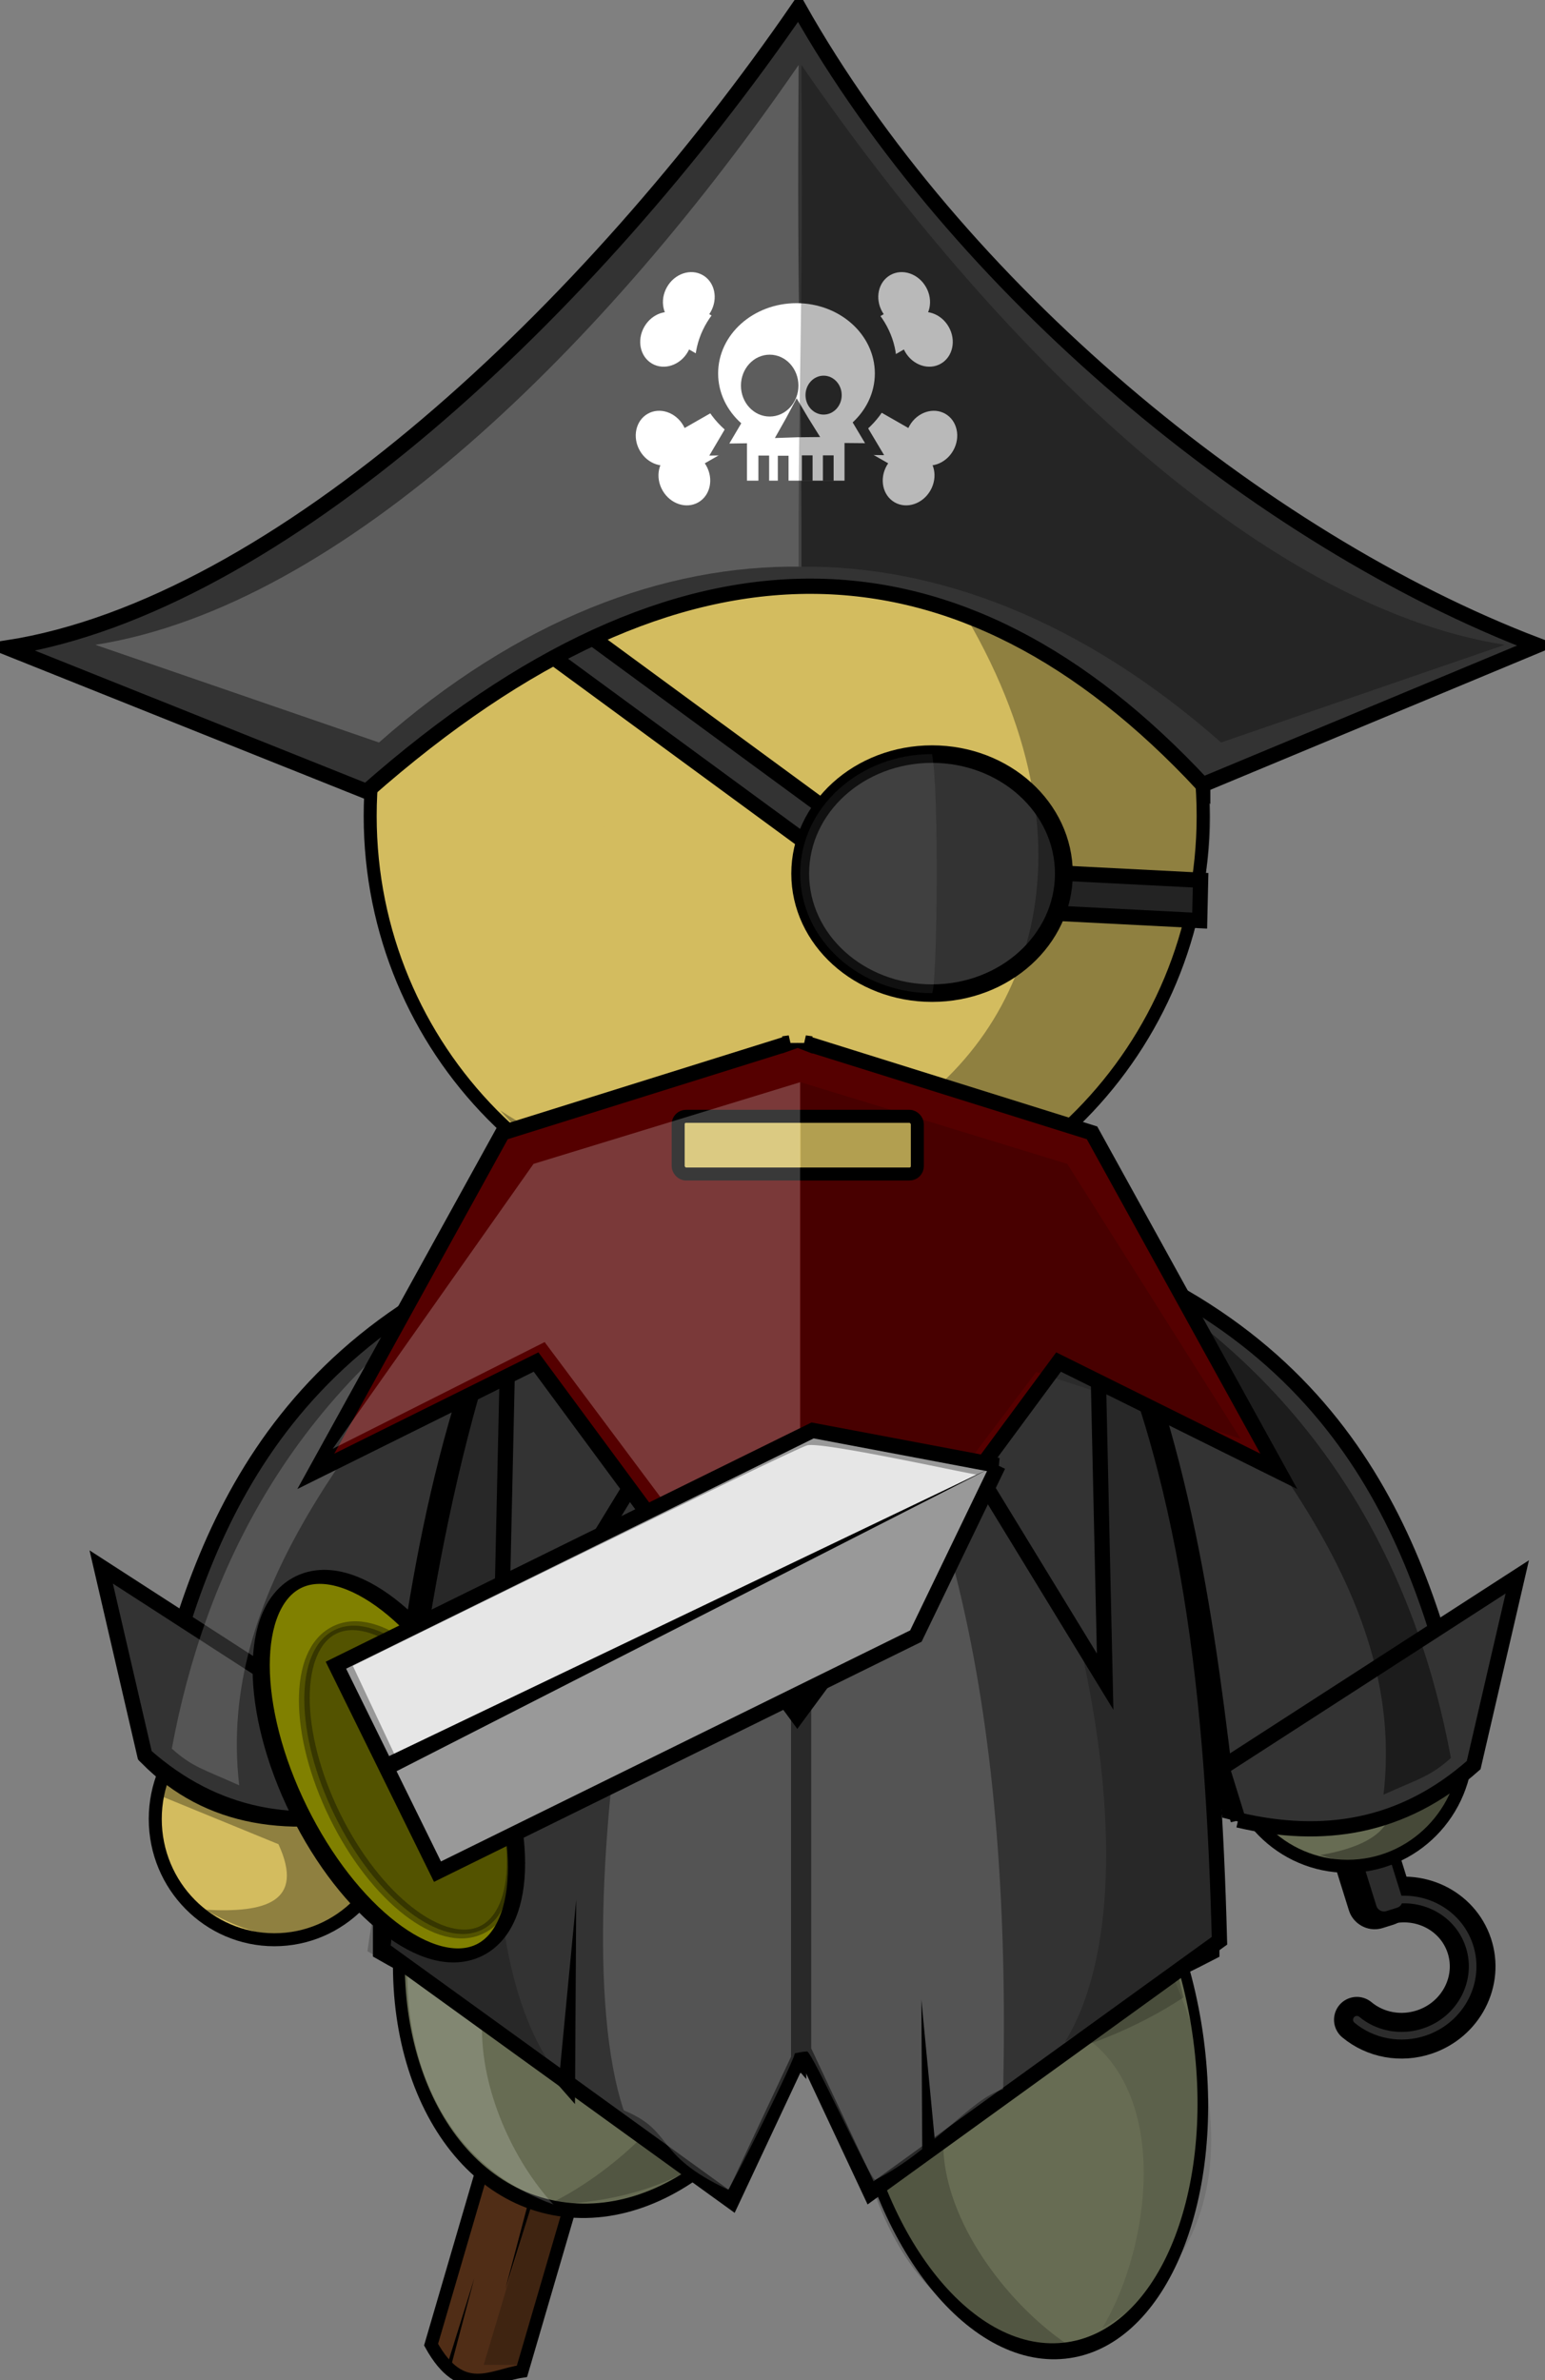 <?xml version="1.0" encoding="UTF-8" standalone="no"?>
<!-- Created with Inkscape (http://www.inkscape.org/) -->

<svg
   xmlns:dc="http://purl.org/dc/elements/1.1/"
   xmlns:cc="http://creativecommons.org/ns#"
   xmlns:rdf="http://www.w3.org/1999/02/22-rdf-syntax-ns#"
   xmlns:svg="http://www.w3.org/2000/svg"
   xmlns="http://www.w3.org/2000/svg"
   xmlns:sodipodi="http://sodipodi.sourceforge.net/DTD/sodipodi-0.dtd"
   xmlns:inkscape="http://www.inkscape.org/namespaces/inkscape"
   width="405.403"
   height="624.168"
   id="svg7305"
   version="1.1"
   inkscape:version="0.48.3.1 r9886"
   sodipodi:docname="pirata.svg">
  <rect width="100%" height="100%" fill="#808080" stroke="none"/>
  <defs
     id="defs7307">
    <inkscape:perspective
       sodipodi:type="inkscape:persp3d"
       inkscape:vp_x="0 : 240 : 1"
       inkscape:vp_y="0 : 1000 : 0"
       inkscape:vp_z="640 : 240 : 1"
       inkscape:persp3d-origin="320 : 160 : 1"
       id="perspective7313" />
    <inkscape:perspective
       id="perspective7230"
       inkscape:persp3d-origin="0.5 : 0.33333333 : 1"
       inkscape:vp_z="1 : 0.5 : 1"
       inkscape:vp_y="0 : 1000 : 0"
       inkscape:vp_x="0 : 0.5 : 1"
       sodipodi:type="inkscape:persp3d" />
    <inkscape:perspective
       id="perspective7570"
       inkscape:persp3d-origin="0.5 : 0.33333333 : 1"
       inkscape:vp_z="1 : 0.5 : 1"
       inkscape:vp_y="0 : 1000 : 0"
       inkscape:vp_x="0 : 0.5 : 1"
       sodipodi:type="inkscape:persp3d" />
    <inkscape:perspective
       id="perspective8609"
       inkscape:persp3d-origin="0.5 : 0.33333333 : 1"
       inkscape:vp_z="1 : 0.5 : 1"
       inkscape:vp_y="0 : 1000 : 0"
       inkscape:vp_x="0 : 0.5 : 1"
       sodipodi:type="inkscape:persp3d" />
    <inkscape:perspective
       id="perspective10126"
       inkscape:persp3d-origin="0.5 : 0.33333333 : 1"
       inkscape:vp_z="1 : 0.5 : 1"
       inkscape:vp_y="0 : 1000 : 0"
       inkscape:vp_x="0 : 0.5 : 1"
       sodipodi:type="inkscape:persp3d" />
    <inkscape:perspective
       id="perspective2932"
       inkscape:persp3d-origin="0.5 : 0.33333333 : 1"
       inkscape:vp_z="1 : 0.5 : 1"
       inkscape:vp_y="0 : 1000 : 0"
       inkscape:vp_x="0 : 0.5 : 1"
       sodipodi:type="inkscape:persp3d" />
  </defs>
  <sodipodi:namedview
     id="base"
     pagecolor="#ffffff"
     bordercolor="#666666"
     borderopacity="1.0"
     inkscape:pageopacity="0.0"
     inkscape:pageshadow="2"
     inkscape:zoom="0.27390675"
     inkscape:cx="-38.780658"
     inkscape:cy="517.7409"
     inkscape:current-layer="g8623"
     inkscape:document-units="px"
     showgrid="false"
     inkscape:window-width="1022"
     inkscape:window-height="623"
     inkscape:window-x="0"
     inkscape:window-y="48"
     inkscape:window-maximized="0"
     fit-margin-top="0"
     fit-margin-left="0"
     fit-margin-right="0"
     fit-margin-bottom="0" />
  <g
     id="layer1"
     inkscape:label="Layer 1"
     inkscape:groupmode="layer"
     transform="translate(-26.93,201.196)">
    <g
       transform="matrix(4,0,0,4,-1225.536,-4502.877)"
       id="g8623">
      <g
         style="stroke-width:6;stroke-miterlimit:4;stroke-dasharray:none"
         transform="matrix(0.477,-0.149,0.149,0.477,14.592,696.594)"
         id="g7263">
        <path
           sodipodi:type="arc"
           style="color:#000000;fill:none;stroke:#000000;stroke-width:6;stroke-linecap:round;stroke-linejoin:miter;stroke-miterlimit:4;stroke-opacity:1;stroke-dasharray:none;stroke-dashoffset:0;marker:none;visibility:visible;display:inline;overflow:visible;enable-background:accumulate"
           id="path7259"
           sodipodi:cx="442.97293"
           sodipodi:cy="894.73553"
           sodipodi:rx="9.1953974"
           sodipodi:ry="8.909318"
           d="m 442.79,885.828 c 5.077,-0.098 9.276,3.811 9.377,8.73 0.101,4.92 -3.933,8.987 -9.011,9.085 -3.231,0.062 -6.258,-1.523 -7.974,-4.175"
           transform="translate(0,308.268)"
           sodipodi:start="4.692483"
           sodipodi:end="8.8648053"
           sodipodi:open="true" />
        <rect
           style="color:#000000;fill:none;stroke:#000000;stroke-width:6;stroke-linecap:round;stroke-linejoin:miter;stroke-miterlimit:4;stroke-opacity:1;stroke-dasharray:none;stroke-dashoffset:0;marker:none;visibility:visible;display:inline;overflow:visible;enable-background:accumulate"
           id="rect7261"
           width="2.534"
           height="9.727"
           x="441.461"
           y="1184.531"
           ry="0.513" />
      </g>
      <path
         id="path6017-7-5-3-1"
         d="m 274.509,450.329 c 0,4.777 -3.505,8.649 -7.829,8.649 -4.324,0 -7.829,-3.872 -7.829,-8.649 0,-4.777 3.505,-8.649 7.829,-8.649 4.324,0 7.829,3.872 7.829,8.649 z"
         style="color:#000000;fill:#676c53;fill-opacity:1;fill-rule:nonzero;stroke:#000000;stroke-width:0.47px;stroke-linecap:butt;stroke-linejoin:miter;stroke-miterlimit:4;stroke-opacity:1;stroke-dasharray:none;stroke-dashoffset:0;marker:none;visibility:visible;display:inline;overflow:visible;enable-background:accumulate"
         transform="matrix(-1.454,0.151,0.297,2.225,634.355,168.046)"
         inkscape:connector-curvature="0" />
      <g
         id="g6895">
        <path
           style="opacity:0.103;color:#000000;fill:#000000;fill-opacity:1;fill-rule:nonzero;stroke:none;stroke-width:1px;marker:none;visibility:visible;display:inline;overflow:visible;enable-background:accumulate"
           d="m 385.425,1228.058 c 3.67,-6.06 5.128,-19.392 -5.57,-20.706 l 9.823,-3.211 c 3.564,7.726 5.453,18.363 -4.252,23.917 z"
           id="path6197-8-2-6-8"
           sodipodi:nodetypes="cccc"
           inkscape:connector-curvature="0" />
        <path
           style="opacity:0.21;color:#000000;fill:#000000;fill-opacity:1;fill-rule:nonzero;stroke:none;stroke-width:1px;marker:none;visibility:visible;display:inline;overflow:visible;enable-background:accumulate"
           d="m 390.39,1204.865 c -7.578,3.143 -14.951,4.95 -22.054,5 l 0.625,1.964 c 7.965,-0.108 15.479,-1.311 21.786,-5.446 l -0.357,-1.518 z"
           id="path6139-9-4-9-6"
           sodipodi:nodetypes="ccccc"
           inkscape:connector-curvature="0" />
        <path
           style="opacity:0.21;color:#000000;fill:#000000;fill-opacity:1;fill-rule:nonzero;stroke:none;stroke-width:1px;marker:none;visibility:visible;display:inline;overflow:visible;enable-background:accumulate"
           d="m 383.836,1229.574 c -6.089,-3.622 -13.645,-14.703 -4.821,-20.893 l -10.179,1.786 c 0.487,8.494 3.823,18.77 15,19.107 z"
           id="path6197-1-9-3-1"
           sodipodi:nodetypes="cccc"
           inkscape:connector-curvature="0" />
      </g>
      <path
         sodipodi:nodetypes="ccccc"
         id="rect8120"
         d="m 672.75,1059.569 6.212,0 0,23.867 c -1.824,0.842 -3.297,2.887 -6.212,0 l 0,-23.867 z"
         style="color:#000000;fill:#502d16;fill-opacity:1;fill-rule:nonzero;stroke:#000000;stroke-width:0.852px;stroke-linecap:butt;stroke-linejoin:miter;stroke-miterlimit:4;stroke-opacity:1;stroke-dashoffset:0;marker:none;visibility:visible;display:inline;overflow:visible;enable-background:accumulate"
         transform="matrix(0.96,0.281,-0.281,0.96,0,0)"
         inkscape:connector-curvature="0" />
      <path
         transform="translate(0,308.268)"
         id="path8123"
         d="m 344.848,922.199 4.169,-13.977 1.962,0.409 -3.433,13.568 -2.697,0 z"
         style="opacity:0.21;color:#000000;fill:#000000;fill-opacity:1;fill-rule:nonzero;stroke:none;stroke-width:1px;marker:none;visibility:visible;display:inline;overflow:visible;enable-background:accumulate"
         inkscape:connector-curvature="0" />
      <g
         transform="matrix(1.237,0,0,1,-79.904,-9.016)"
         id="g8093">
        <path
           sodipodi:type="arc"
           style="color:#000000;fill:#676c53;fill-opacity:1;fill-rule:nonzero;stroke:#000000;stroke-width:0.423px;stroke-linecap:butt;stroke-linejoin:miter;stroke-miterlimit:4;stroke-opacity:1;stroke-dasharray:none;stroke-dashoffset:0;marker:none;visibility:visible;display:inline;overflow:visible;enable-background:accumulate"
           id="path6017-6-6-5"
           sodipodi:cx="266.68027"
           sodipodi:cy="450.3295"
           sodipodi:rx="7.8286824"
           sodipodi:ry="8.6494312"
           d="m 274.509,450.329 c 0,4.777 -3.505,8.649 -7.829,8.649 -4.324,0 -7.829,-3.872 -7.829,-8.649 0,-4.777 3.505,-8.649 7.829,-8.649 4.324,0 7.829,3.872 7.829,8.649 z"
           transform="matrix(1.454,0.151,-0.297,2.225,96.54,167.852)" />
        <path
           style="opacity:0.21;color:#000000;fill:#000000;fill-opacity:1;fill-rule:nonzero;stroke:none;stroke-width:1px;marker:none;visibility:visible;display:inline;overflow:visible;enable-background:accumulate"
           d="m 340.264,1204.602 c 7.578,3.143 14.951,4.95 22.054,5 l -0.625,1.964 c -7.965,-0.108 -15.479,-1.311 -21.786,-5.446 l 0.357,-1.518 z"
           id="path6139-0-8-9"
           sodipodi:nodetypes="ccccc"
           inkscape:connector-curvature="0" />
        <path
           style="opacity:0.21;color:#000000;fill:#000000;fill-opacity:1;fill-rule:nonzero;stroke:none;stroke-width:1px;marker:none;visibility:visible;display:inline;overflow:visible;enable-background:accumulate"
           d="m 346.782,1228.977 c 6.089,-3.622 13.645,-14.703 4.821,-20.893 l 10.179,1.786 c -0.487,8.494 -3.823,18.77 -15,19.107 z"
           id="path6197-17-7-2"
           sodipodi:nodetypes="cccc"
           inkscape:connector-curvature="0" />
        <path
           style="opacity:0.182;color:#000000;fill:#ffffff;fill-opacity:1;fill-rule:nonzero;stroke:none;stroke-width:1px;marker:none;visibility:visible;display:inline;overflow:visible;enable-background:accumulate"
           d="m 347.069,1228.967 c -4.248,-5.67 -7.011,-18.794 3.506,-21.153 l -10.091,-2.229 c -2.411,8.206 -1.478,19.762 6.585,23.382 z"
           id="path6197-8-5-3-6-7"
           sodipodi:nodetypes="cccc"
           inkscape:connector-curvature="0" />
      </g>
      <path
         d="m 311.429,356.416 c 0,15.286 -12.232,27.679 -27.321,27.679 -15.089,0 -27.321,-12.392 -27.321,-27.679 0,-15.286 12.232,-27.679 27.321,-27.679 15.089,0 27.321,12.392 27.321,27.679 z"
         sodipodi:ry="27.678572"
         sodipodi:rx="27.321428"
         sodipodi:cy="356.41592"
         sodipodi:cx="284.10715"
         id="path5403-1-1-6-9"
         style="color:#000000;fill:#cccccc;fill-opacity:1;fill-rule:nonzero;stroke:#000000;stroke-width:1px;stroke-linecap:butt;stroke-linejoin:miter;stroke-miterlimit:4;stroke-opacity:1;stroke-dasharray:none;stroke-dashoffset:0;marker:none;visibility:visible;display:inline;overflow:visible;enable-background:accumulate"
         sodipodi:type="arc"
         transform="translate(81.369,821.548)" />
      <path
         sodipodi:nodetypes="ccccc"
         id="rect5545-7-1-48"
         d="m 338.08,1179.028 c 19.203,7.795 37.233,6.68 54.531,0 l 0,24.379 c -21.496,11.198 -39.644,8.531 -54.531,0 l 0,-24.379 z"
         style="color:#000000;fill:#cccccc;fill-opacity:1;fill-rule:nonzero;stroke:#000000;stroke-width:1px;stroke-linecap:butt;stroke-linejoin:miter;stroke-miterlimit:4;stroke-opacity:1;stroke-dasharray:none;stroke-dashoffset:0;marker:none;visibility:visible;display:inline;overflow:visible;enable-background:accumulate"
         inkscape:connector-curvature="0" />
      <path
         sodipodi:nodetypes="ccccc"
         id="path3059-3"
         d="m 341.025,1178.391 -0.64,4.07 c 16.524,4.161 34.608,6.966 51.601,-0.833 -0.331,-1.544 -0.662,-2.933 -0.993,-4.312 l -49.968,1.075 z"
         style="color:#000000;fill:#cccccc;fill-opacity:1;fill-rule:nonzero;stroke:none;stroke-width:1px;marker:none;visibility:visible;display:inline;overflow:visible;enable-background:accumulate"
         inkscape:connector-curvature="0" />
      <path
         sodipodi:nodetypes="ccccccc"
         transform="translate(0,308.268)"
         id="path6871"
         d="m 365.506,902.111 -4.393,9.363 -22.887,-16.53 c 1.36,-15.505 3.304,-30.67 8.323,-44.041 l 4.624,-5.317 14.334,3.237 0,53.289 z"
         style="fill:#333333;stroke:#000000;stroke-width:1px;stroke-linecap:butt;stroke-linejoin:miter;stroke-opacity:1"
         inkscape:connector-curvature="0" />
      <path
         sodipodi:nodetypes="ccccccc"
         id="path5951-5-5-3"
         d="m 357.123,1155.58 c -10.777,15.141 -14.903,43.807 -8.193,54.714 l -11.71,-6.947 1.607,-10.893 c 1.779,-12.392 3.704,-24.722 8.75,-35.714 l 4.273,-2.801 5.273,1.641 z"
         style="opacity:0.21;fill:#000000;stroke:none"
         inkscape:connector-curvature="0" />
      <path
         sodipodi:nodetypes="ccccccc"
         id="path6871-6"
         d="m 365.833,1209.828 4.393,9.363 22.887,-16.53 c -0.414,-15.505 -1.811,-30.67 -8.323,-44.041 l -4.624,-5.317 -14.334,3.237 0,53.288 z"
         style="fill:#333333;stroke:#000000;stroke-width:1px;stroke-linecap:butt;stroke-linejoin:miter;stroke-opacity:1"
         inkscape:connector-curvature="0" />
      <path
         sodipodi:nodetypes="ccccccc"
         id="path5951-4-9-9-1"
         d="m 372.283,1156.002 c 10.777,15.141 17.403,42.385 10.692,53.291 l 9.842,-6.155 -0.597,-11.398 c 1.17,-9.303 -2.216,-24.331 -8.75,-35.714 l -5.231,-2.409 -5.956,2.385 z"
         style="opacity:0.21;fill:#000000;stroke:none"
         inkscape:connector-curvature="0" />
      <path
         transform="translate(80.613,772.503)"
         d="m 311.429,356.416 c 0,15.286 -12.232,27.679 -27.321,27.679 -15.089,0 -27.321,-12.392 -27.321,-27.679 0,-15.286 12.232,-27.679 27.321,-27.679 15.089,0 27.321,12.392 27.321,27.679 z"
         sodipodi:ry="27.678572"
         sodipodi:rx="27.321428"
         sodipodi:cy="356.41592"
         sodipodi:cx="284.10715"
         id="path5403-5-2-3"
         style="color:#000000;fill:#d3bc5f;fill-opacity:1;fill-rule:nonzero;stroke:#000000;stroke-width:0.852px;stroke-linecap:butt;stroke-linejoin:miter;stroke-miterlimit:4;stroke-opacity:1;stroke-dasharray:none;stroke-dashoffset:0;marker:none;visibility:visible;display:inline;overflow:visible;enable-background:accumulate"
         sodipodi:type="arc" />
      <path
         id="path4642-6"
         d="m 348.972,1129.247 5.303,-13.132 -0.631,13.637 -4.672,-0.505 z"
         style="color:#000000;fill:#d3bc5f;fill-opacity:1;fill-rule:nonzero;stroke:none;stroke-width:0.852px;marker:none;visibility:visible;display:inline;overflow:visible;enable-background:accumulate"
         inkscape:connector-curvature="0" />
      <rect
         transform="matrix(0.999,0.051,-0.023,1,0,0)"
         y="1111.82"
         x="397.571"
         height="2.647"
         width="20.294"
         id="rect6940-6"
         style="color:#000000;fill:#333333;fill-opacity:1;fill-rule:nonzero;stroke:#000000;stroke-width:1px;stroke-linecap:butt;stroke-linejoin:miter;stroke-miterlimit:4;stroke-opacity:1;stroke-dasharray:none;stroke-dashoffset:0;marker:none;visibility:visible;display:inline;overflow:visible;enable-background:accumulate" />
      <rect
         transform="matrix(0.806,0.591,-0.591,0.806,0,0)"
         y="693.233"
         x="936.726"
         height="2.543"
         width="28.898"
         id="rect6940"
         style="color:#000000;fill:#333333;fill-opacity:1;fill-rule:nonzero;stroke:#000000;stroke-width:1px;stroke-linecap:butt;stroke-linejoin:miter;stroke-miterlimit:4;stroke-opacity:1;stroke-dasharray:none;stroke-dashoffset:0;marker:none;visibility:visible;display:inline;overflow:visible;enable-background:accumulate" />
      <path
         transform="matrix(1.169,0,0,1.149,-68.964,184.23)"
         d="m 386.544,825.472 c 0,3.767 -3.312,6.82 -7.398,6.82 -4.086,0 -7.398,-3.053 -7.398,-6.82 0,-3.767 3.312,-6.82 7.398,-6.82 4.086,0 7.398,3.053 7.398,6.82 z"
         sodipodi:ry="6.8200092"
         sodipodi:rx="7.3979764"
         sodipodi:cy="825.47223"
         sodipodi:cx="379.1463"
         id="path6924"
         style="color:#000000;fill:#333333;fill-opacity:1;fill-rule:nonzero;stroke:#000000;stroke-width:1px;stroke-linecap:butt;stroke-linejoin:miter;stroke-miterlimit:4;stroke-opacity:1;stroke-dasharray:none;stroke-dashoffset:0;marker:none;visibility:visible;display:inline;overflow:visible;enable-background:accumulate"
         sodipodi:type="arc" />
      <path
         sodipodi:nodetypes="cccc"
         id="path4675-4"
         d="m 364.15,1101.085 c 37.724,34.619 4.446,61.94 -18.214,47.143 14.403,16.16 36.997,7.493 44.077,-9.094 9.729,-18.626 -11.021,-39.628 -25.862,-38.048 z"
         style="opacity:0.322;color:#000000;fill:#000000;fill-opacity:1;fill-rule:nonzero;stroke:none;stroke-width:1px;marker:none;visibility:visible;display:inline;overflow:visible;enable-background:accumulate"
         inkscape:connector-curvature="0" />
      <path
         d="m 311.429,356.416 c 0,15.286 -12.232,27.679 -27.321,27.679 -15.089,0 -27.321,-12.392 -27.321,-27.679 0,-15.286 12.232,-27.679 27.321,-27.679 15.089,0 27.321,12.392 27.321,27.679 z"
         sodipodi:ry="27.678572"
         sodipodi:rx="27.321428"
         sodipodi:cy="356.41592"
         sodipodi:cx="284.10715"
         id="path5403-8-7-2-3"
         style="color:#000000;fill:#d3bc5f;fill-opacity:1;fill-rule:nonzero;stroke:#000000;stroke-width:2.982px;stroke-linecap:butt;stroke-linejoin:miter;stroke-miterlimit:4;stroke-opacity:1;stroke-dasharray:none;stroke-dashoffset:0;marker:none;visibility:visible;display:inline;overflow:visible;enable-background:accumulate"
         sodipodi:type="arc"
         transform="matrix(0.286,0,0,0.286,249.86,1092.744)" />
      <path
         sodipodi:nodetypes="cccc"
         id="path5614-3-8-8"
         d="m 347.221,1157.452 c -18.707,7.428 -21.936,22.738 -24.464,33.214 4.046,4.074 9.467,4.851 15.893,3.214 1.404,-12.143 2.969,-24.286 8.571,-36.428 z"
         style="color:#000000;fill:#333333;fill-opacity:1;fill-rule:nonzero;stroke:#000000;stroke-width:1px;stroke-linecap:butt;stroke-linejoin:miter;stroke-miterlimit:4;stroke-opacity:1;stroke-dasharray:none;stroke-dashoffset:0;marker:none;visibility:visible;display:inline;overflow:visible;enable-background:accumulate"
         inkscape:connector-curvature="0" />
      <path
         sodipodi:nodetypes="ccccccc"
         id="path6893-1-9-3"
         d="m 323.681,1193.175 7.702,3.157 c 1.744,3.791 -0.856,4.516 -4.798,4.293 5.602,3.283 8.764,1.413 11.364,-1.641 0.2,-2.095 1.31,-5.31 -0.505,-4.925 -4.714,1.919 -9.428,-0.71 -14.142,-2.273 l 0.379,1.389 z"
         style="opacity:0.322;color:#000000;fill:#000000;fill-opacity:1;fill-rule:nonzero;stroke:none;stroke-width:1px;marker:none;visibility:visible;display:inline;overflow:visible;enable-background:accumulate"
         inkscape:connector-curvature="0" />
      <path
         sodipodi:nodetypes="ccccc"
         transform="translate(0,308.268)"
         id="path6731"
         d="m 363.893,849.208 -17.982,29.425 0.654,-29.262 5.395,-4.25 c 1.47,1.864 6.127,3.09 11.934,4.087 z"
         style="fill:#333333;stroke:#000000;stroke-width:1px;stroke-linecap:butt;stroke-linejoin:miter;stroke-opacity:1"
         inkscape:connector-curvature="0" />
      <path
         sodipodi:nodetypes="ccccc"
         id="path6755"
         d="m 338.064,1194.094 c -5.549,1.3 -10.77,0.545 -15.448,-3.596 l -2.861,-12.342 19.372,12.506 -1.063,3.433 z"
         style="color:#000000;fill:#333333;fill-opacity:1;fill-rule:nonzero;stroke:#000000;stroke-width:1px;stroke-linecap:butt;stroke-linejoin:miter;stroke-miterlimit:4;stroke-opacity:1;stroke-dasharray:none;stroke-dashoffset:0;marker:none;visibility:visible;display:inline;overflow:visible;enable-background:accumulate"
         inkscape:connector-curvature="0" />
      <path
         sodipodi:nodetypes="cccc"
         id="path6260-6-1-8"
         d="m 345.415,1158.428 c -8.817,11.043 -18.089,21.355 -16.607,34.044 -2.361,-1.067 -3.039,-1.174 -4.421,-2.404 2.108,-11.396 7.788,-23.485 21.028,-31.64 z"
         style="opacity:0.167;color:#000000;fill:#ffffff;fill-opacity:1;fill-rule:nonzero;stroke:none;stroke-width:1px;marker:none;visibility:visible;display:inline;overflow:visible;enable-background:accumulate"
         inkscape:connector-curvature="0" />
      <g
         style="opacity:0.172;stroke:#ffffff;stroke-width:1;stroke-miterlimit:4;stroke-dasharray:none"
         transform="matrix(0.477,-0.149,0.149,0.477,14.592,696.594)"
         id="g7263-0">
        <rect
           style="color:#000000;fill:#ffffff;stroke:#ffffff;stroke-width:1;stroke-linecap:round;stroke-linejoin:miter;stroke-miterlimit:4;stroke-opacity:1;stroke-dasharray:none;stroke-dashoffset:0;marker:none;visibility:visible;display:inline;overflow:visible;enable-background:accumulate"
           id="rect7261-1"
           width="2.534"
           height="9.727"
           x="442.582"
           y="1185.053"
           ry="0.513" />
        <path
           sodipodi:type="arc"
           style="color:#000000;fill:none;stroke:#ffffff;stroke-width:1;stroke-linecap:round;stroke-linejoin:miter;stroke-miterlimit:4;stroke-opacity:1;stroke-dasharray:none;stroke-dashoffset:0;marker:none;visibility:visible;display:inline;overflow:visible;enable-background:accumulate"
           id="path7259-8"
           sodipodi:cx="442.97293"
           sodipodi:cy="894.73553"
           sodipodi:rx="9.1953974"
           sodipodi:ry="8.909318"
           d="m 442.79,885.828 c 5.077,-0.098 9.276,3.811 9.377,8.73 0.101,4.92 -3.933,8.987 -9.011,9.085 -3.231,0.062 -6.258,-1.523 -7.974,-4.175"
           transform="translate(0,308.268)"
           sodipodi:start="4.692483"
           sodipodi:end="8.8648053"
           sodipodi:open="true" />
      </g>
      <g
         transform="translate(-0.462,-4.508)"
         id="g7252">
        <path
           transform="matrix(0.286,0,0,0.286,320.72,1092.437)"
           sodipodi:type="arc"
           style="color:#000000;fill:#676c53;fill-opacity:1;fill-rule:nonzero;stroke:#000000;stroke-width:2.982px;stroke-linecap:butt;stroke-linejoin:miter;stroke-miterlimit:4;stroke-opacity:1;stroke-dasharray:none;stroke-dashoffset:0;marker:none;visibility:visible;display:inline;overflow:visible;enable-background:accumulate"
           id="path5403-8-9-1-0-74"
           sodipodi:cx="284.10715"
           sodipodi:cy="356.41592"
           sodipodi:rx="27.321428"
           sodipodi:ry="27.678572"
           d="m 311.429,356.416 c 0,15.286 -12.232,27.679 -27.321,27.679 -15.089,0 -27.321,-12.392 -27.321,-27.679 0,-15.286 12.232,-27.679 27.321,-27.679 15.089,0 27.321,12.392 27.321,27.679 z" />
        <g
           id="g7249">
          <path
             sodipodi:nodetypes="ccccccc"
             id="path6893-5-9-7-1"
             d="m 394.433,1196.012 9.284,-0.16 c 2.546,3.306 0.352,5.04 -3.54,5.702 6.194,1.95 7.564,-1.583 9.416,-5.141 l -0.498,-4.263 c -4.167,2.923 -9.326,1.547 -14.27,1.076 -0.596,1.86 -0.262,1.86 -0.392,2.787 z"
             style="opacity:0.322;color:#000000;fill:#000000;fill-opacity:1;fill-rule:nonzero;stroke:none;stroke-width:1px;marker:none;visibility:visible;display:inline;overflow:visible;enable-background:accumulate"
             inkscape:connector-curvature="0" />
        </g>
      </g>
      <path
         sodipodi:nodetypes="ccccc"
         id="path6731-7"
         d="m 367.631,1156.25 17.982,29.425 -0.654,-29.262 -5.395,-4.25 c -1.47,1.864 -6.127,3.09 -11.934,4.087 z"
         style="fill:#333333;stroke:#000000;stroke-width:1px;stroke-linecap:butt;stroke-linejoin:miter;stroke-opacity:1"
         inkscape:connector-curvature="0" />
      <path
         sodipodi:nodetypes="cccc"
         id="path5614-8-2-9-8"
         d="m 385.179,1157.76 c 18.707,7.428 21.936,22.738 24.464,33.214 -4.046,4.074 -9.467,4.851 -15.893,3.214 -1.404,-12.143 -2.969,-24.286 -8.571,-36.429 z"
         style="color:#000000;fill:#333333;fill-opacity:1;fill-rule:nonzero;stroke:#000000;stroke-width:1px;stroke-linecap:butt;stroke-linejoin:miter;stroke-miterlimit:4;stroke-opacity:1;stroke-dasharray:none;stroke-dashoffset:0;marker:none;visibility:visible;display:inline;overflow:visible;enable-background:accumulate"
         inkscape:connector-curvature="0" />
      <path
         sodipodi:nodetypes="ccccc"
         id="path6755-1"
         d="m 394.339,1194.744 c 5.549,1.3 10.77,0.545 15.448,-3.596 l 2.861,-12.342 -19.372,12.506 1.063,3.433 z"
         style="color:#000000;fill:#333333;fill-opacity:1;fill-rule:nonzero;stroke:#000000;stroke-width:1px;stroke-linecap:butt;stroke-linejoin:miter;stroke-miterlimit:4;stroke-opacity:1;stroke-dasharray:none;stroke-dashoffset:0;marker:none;visibility:visible;display:inline;overflow:visible;enable-background:accumulate"
         inkscape:connector-curvature="0" />
      <path
         sodipodi:nodetypes="cccc"
         id="path6260-4-2-2-5"
         d="m 387.267,1159.039 c 8.817,11.043 18.089,21.355 16.607,34.044 2.361,-1.067 3.039,-1.174 4.421,-2.404 -2.108,-11.396 -7.788,-23.485 -21.028,-31.64 z"
         style="opacity:0.456;color:#000000;fill:#000000;fill-opacity:1;fill-rule:nonzero;stroke:none;stroke-width:1px;marker:none;visibility:visible;display:inline;overflow:visible;enable-background:accumulate"
         inkscape:connector-curvature="0" />
      <path
         sodipodi:nodetypes="cssssccc"
         id="path5975-5-7-7"
         d="m 378.925,1212.393 c -2.123,0.61 -4.703,4.099 -8.386,5.941 -0.283,0.142 -4.16,-8.431 -4.48,-8.416 -0.511,0.024 -1.315,0.261 -0.819,0.117 0.267,-0.078 -4.245,9.003 -4.375,8.942 -4.951,-2.333 -3.455,-3.804 -6.832,-5.197 -4.491,-13.38 2.934,-53.215 10.839,-57.695 11.024,12.954 14.564,33.118 14.053,56.309 z"
         style="opacity:0.163;color:#000000;fill:#ffffff;fill-opacity:1;fill-rule:nonzero;stroke:none;stroke-width:1px;marker:none;visibility:visible;display:inline;overflow:visible;enable-background:accumulate"
         inkscape:connector-curvature="0" />
      <path
         sodipodi:nodetypes="cccccc"
         id="path6900"
         d="m 392.014,1126.871 c -15.889,-17.061 -34.167,-17.794 -54.849,0.44 l -23.549,-9.416 c 17.741,-2.784 38.236,-22.135 51.89,-41.975 10.331,18.305 30.174,34.842 48.461,41.812 l -21.953,9.139 z"
         style="color:#000000;fill:#333333;fill-opacity:1;fill-rule:nonzero;stroke:#000000;stroke-width:1px;stroke-linecap:butt;stroke-linejoin:miter;stroke-miterlimit:4;stroke-opacity:1;stroke-dasharray:none;stroke-dashoffset:0;marker:none;visibility:visible;display:inline;overflow:visible;enable-background:accumulate"
         inkscape:connector-curvature="0" />
      <g
         transform="matrix(0.839,0,0,0.839,124.678,247.354)"
         id="g7921-4">
        <g
           id="g7669-0">
          <g
             transform="translate(0,-0.653)"
             id="g7635-9">
            <g
               id="g7540-1"
               transform="matrix(0.868,-0.496,0.496,0.868,-471.138,266.514)">
              <rect
                 y="1027.163"
                 x="275.228"
                 height="3.179"
                 width="21.211"
                 id="rect7482-9"
                 style="color:#000000;fill:#ffffff;fill-opacity:1;fill-rule:nonzero;stroke:none;stroke-width:0.5px;marker:none;visibility:visible;display:inline;overflow:visible;enable-background:accumulate" />
              <g
                 transform="translate(0,0.029)"
                 id="g7508-62">
                <path
                   sodipodi:type="arc"
                   style="color:#000000;fill:#ffffff;fill-opacity:1;fill-rule:nonzero;stroke:none;stroke-width:0.5px;marker:none;visibility:visible;display:inline;overflow:visible;enable-background:accumulate"
                   id="path7484-5"
                   sodipodi:cx="296.15024"
                   sodipodi:cy="718.66394"
                   sodipodi:rx="1.9650874"
                   sodipodi:ry="2.1962743"
                   d="m 298.115,718.664 c 0,1.213 -0.88,2.196 -1.965,2.196 -1.085,0 -1.965,-0.983 -1.965,-2.196 0,-1.213 0.88,-2.196 1.965,-2.196 1.085,0 1.965,0.983 1.965,2.196 z"
                   transform="translate(1.5099415e-6,308.268)" />
                <path
                   transform="translate(1.5099415e-6,311.851)"
                   sodipodi:type="arc"
                   style="color:#000000;fill:#ffffff;fill-opacity:1;fill-rule:nonzero;stroke:none;stroke-width:0.5px;marker:none;visibility:visible;display:inline;overflow:visible;enable-background:accumulate"
                   id="path7484-6-4"
                   sodipodi:cx="296.15024"
                   sodipodi:cy="718.66394"
                   sodipodi:rx="1.9650874"
                   sodipodi:ry="2.1962743"
                   d="m 298.115,718.664 c 0,1.213 -0.88,2.196 -1.965,2.196 -1.085,0 -1.965,-0.983 -1.965,-2.196 0,-1.213 0.88,-2.196 1.965,-2.196 1.085,0 1.965,0.983 1.965,2.196 z" />
              </g>
              <g
                 id="g7508-6-4"
                 transform="translate(-21.847,0.029)">
                <path
                   sodipodi:type="arc"
                   style="color:#000000;fill:#ffffff;fill-opacity:1;fill-rule:nonzero;stroke:none;stroke-width:0.5px;marker:none;visibility:visible;display:inline;overflow:visible;enable-background:accumulate"
                   id="path7484-4-9"
                   sodipodi:cx="296.15024"
                   sodipodi:cy="718.66394"
                   sodipodi:rx="1.9650874"
                   sodipodi:ry="2.1962743"
                   d="m 298.115,718.664 c 0,1.213 -0.88,2.196 -1.965,2.196 -1.085,0 -1.965,-0.983 -1.965,-2.196 0,-1.213 0.88,-2.196 1.965,-2.196 1.085,0 1.965,0.983 1.965,2.196 z"
                   transform="translate(1.5099415e-6,308.268)" />
                <path
                   transform="translate(1.5099415e-6,311.851)"
                   sodipodi:type="arc"
                   style="color:#000000;fill:#ffffff;fill-opacity:1;fill-rule:nonzero;stroke:none;stroke-width:0.5px;marker:none;visibility:visible;display:inline;overflow:visible;enable-background:accumulate"
                   id="path7484-6-0-9"
                   sodipodi:cx="296.15024"
                   sodipodi:cy="718.66394"
                   sodipodi:rx="1.9650874"
                   sodipodi:ry="2.1962743"
                   d="m 298.115,718.664 c 0,1.213 -0.88,2.196 -1.965,2.196 -1.085,0 -1.965,-0.983 -1.965,-2.196 0,-1.213 0.88,-2.196 1.965,-2.196 1.085,0 1.965,0.983 1.965,2.196 z" />
              </g>
            </g>
            <g
               id="g7540-7-3"
               transform="matrix(-0.868,-0.496,-0.496,0.868,1044.886,266.514)">
              <rect
                 y="1027.163"
                 x="275.228"
                 height="3.179"
                 width="21.211"
                 id="rect7482-2-6"
                 style="color:#000000;fill:#ffffff;fill-opacity:1;fill-rule:nonzero;stroke:none;stroke-width:0.5px;marker:none;visibility:visible;display:inline;overflow:visible;enable-background:accumulate" />
              <g
                 transform="translate(0,0.029)"
                 id="g7508-8-0">
                <path
                   sodipodi:type="arc"
                   style="color:#000000;fill:#ffffff;fill-opacity:1;fill-rule:nonzero;stroke:none;stroke-width:0.5px;marker:none;visibility:visible;display:inline;overflow:visible;enable-background:accumulate"
                   id="path7484-2-5"
                   sodipodi:cx="296.15024"
                   sodipodi:cy="718.66394"
                   sodipodi:rx="1.9650874"
                   sodipodi:ry="2.1962743"
                   d="m 298.115,718.664 c 0,1.213 -0.88,2.196 -1.965,2.196 -1.085,0 -1.965,-0.983 -1.965,-2.196 0,-1.213 0.88,-2.196 1.965,-2.196 1.085,0 1.965,0.983 1.965,2.196 z"
                   transform="translate(1.5099415e-6,308.268)" />
                <path
                   transform="translate(1.5099415e-6,311.851)"
                   sodipodi:type="arc"
                   style="color:#000000;fill:#ffffff;fill-opacity:1;fill-rule:nonzero;stroke:none;stroke-width:0.5px;marker:none;visibility:visible;display:inline;overflow:visible;enable-background:accumulate"
                   id="path7484-6-9-0"
                   sodipodi:cx="296.15024"
                   sodipodi:cy="718.66394"
                   sodipodi:rx="1.9650874"
                   sodipodi:ry="2.1962743"
                   d="m 298.115,718.664 c 0,1.213 -0.88,2.196 -1.965,2.196 -1.085,0 -1.965,-0.983 -1.965,-2.196 0,-1.213 0.88,-2.196 1.965,-2.196 1.085,0 1.965,0.983 1.965,2.196 z" />
              </g>
              <g
                 id="g7508-6-9-2"
                 transform="translate(-21.847,0.029)">
                <path
                   sodipodi:type="arc"
                   style="color:#000000;fill:#ffffff;fill-opacity:1;fill-rule:nonzero;stroke:none;stroke-width:0.5px;marker:none;visibility:visible;display:inline;overflow:visible;enable-background:accumulate"
                   id="path7484-4-6-9"
                   sodipodi:cx="296.15024"
                   sodipodi:cy="718.66394"
                   sodipodi:rx="1.9650874"
                   sodipodi:ry="2.1962743"
                   d="m 298.115,718.664 c 0,1.213 -0.88,2.196 -1.965,2.196 -1.085,0 -1.965,-0.983 -1.965,-2.196 0,-1.213 0.88,-2.196 1.965,-2.196 1.085,0 1.965,0.983 1.965,2.196 z"
                   transform="translate(1.5099415e-6,308.268)" />
                <path
                   transform="translate(1.5099415e-6,311.851)"
                   sodipodi:type="arc"
                   style="color:#000000;fill:#ffffff;fill-opacity:1;fill-rule:nonzero;stroke:none;stroke-width:0.5px;marker:none;visibility:visible;display:inline;overflow:visible;enable-background:accumulate"
                   id="path7484-6-0-0-4"
                   sodipodi:cx="296.15024"
                   sodipodi:cy="718.66394"
                   sodipodi:rx="1.9650874"
                   sodipodi:ry="2.1962743"
                   d="m 298.115,718.664 c 0,1.213 -0.88,2.196 -1.965,2.196 -1.085,0 -1.965,-0.983 -1.965,-2.196 0,-1.213 0.88,-2.196 1.965,-2.196 1.085,0 1.965,0.983 1.965,2.196 z" />
              </g>
            </g>
          </g>
          <g
             transform="translate(-53.202,17.48)"
             id="g7653-3">
            <g
               id="g7378-6-5"
               transform="matrix(0.644,0,0,0.644,160.617,264.854)"
               style="fill:#333333;stroke:none">
              <path
                 transform="translate(0,308.268)"
                 d="m 290.833,830.212 c 0,6.065 -5.486,10.981 -12.253,10.981 -6.767,0 -12.253,-4.917 -12.253,-10.981 0,-6.065 5.486,-10.981 12.253,-10.981 6.767,0 12.253,4.917 12.253,10.981 z"
                 sodipodi:ry="10.981371"
                 sodipodi:rx="12.252898"
                 sodipodi:cy="830.21155"
                 sodipodi:cx="278.58005"
                 id="path7344-9-1"
                 style="color:#000000;fill:#333333;fill-opacity:1;fill-rule:nonzero;stroke:none;stroke-width:1px;marker:none;visibility:visible;display:inline;overflow:visible;enable-background:accumulate"
                 sodipodi:type="arc" />
              <path
                 transform="matrix(1,-0.008,0.008,1,-8.012,305.484)"
                 d="m 290.544,846.221 -10.61,-0.182 -10.611,0.065 5.462,-9.097 5.249,-9.222 5.147,9.279 z"
                 inkscape:randomized="0"
                 inkscape:rounded="0"
                 inkscape:flatsided="false"
                 sodipodi:arg2="1.5762907"
                 sodipodi:arg1="0.52909312"
                 sodipodi:r2="6.0025959"
                 sodipodi:r1="12.25208"
                 sodipodi:cy="840.03699"
                 sodipodi:cx="279.96716"
                 sodipodi:sides="3"
                 id="path7348-3-7"
                 style="color:#000000;fill:#333333;fill-opacity:1;fill-rule:nonzero;stroke:none;stroke-width:1px;marker:none;visibility:visible;display:inline;overflow:visible;enable-background:accumulate"
                 sodipodi:type="star" />
              <rect
                 y="1138.25"
                 x="270.837"
                 height="16.989"
                 width="15.255"
                 id="rect7350-3-4"
                 style="color:#000000;fill:#333333;fill-opacity:1;fill-rule:nonzero;stroke:none;stroke-width:1.003px;marker:none;visibility:visible;display:inline;overflow:visible;enable-background:accumulate" />
              <path
                 transform="matrix(1.023,0,0,1.23,-5.393,117.374)"
                 d="m 277.886,831.714 c 0,2.171 -1.967,3.93 -4.393,3.93 -2.426,0 -4.393,-1.76 -4.393,-3.93 0,-2.171 1.967,-3.93 4.393,-3.93 2.426,0 4.393,1.76 4.393,3.93 z"
                 sodipodi:ry="3.9301748"
                 sodipodi:rx="4.3925486"
                 sodipodi:cy="831.71429"
                 sodipodi:cx="273.49393"
                 id="path7352-8-3"
                 style="color:#000000;fill:#333333;fill-opacity:1;fill-rule:nonzero;stroke:none;stroke-width:1px;marker:none;visibility:visible;display:inline;overflow:visible;enable-background:accumulate"
                 sodipodi:type="arc" />
              <path
                 transform="matrix(0.644,0,0,0.774,106.691,498.124)"
                 d="m 277.886,831.714 c 0,2.171 -1.967,3.93 -4.393,3.93 -2.426,0 -4.393,-1.76 -4.393,-3.93 0,-2.171 1.967,-3.93 4.393,-3.93 2.426,0 4.393,1.76 4.393,3.93 z"
                 sodipodi:ry="3.9301748"
                 sodipodi:rx="4.3925486"
                 sodipodi:cy="831.71429"
                 sodipodi:cx="273.49393"
                 id="path7352-0-0-1"
                 style="color:#000000;fill:#333333;fill-opacity:1;fill-rule:nonzero;stroke:none;stroke-width:1px;marker:none;visibility:visible;display:inline;overflow:visible;enable-background:accumulate"
                 sodipodi:type="arc" />
              <path
                 transform="translate(2.196,306.534)"
                 d="m 280.083,841.886 -3.539,0.037 -3.538,0.119 1.738,-3.084 1.666,-3.123 1.801,3.047 z"
                 inkscape:randomized="0"
                 inkscape:rounded="0"
                 inkscape:flatsided="false"
                 sodipodi:arg2="1.5488016"
                 sodipodi:arg1="0.50160405"
                 sodipodi:r2="2.0022452"
                 sodipodi:r1="4.086843"
                 sodipodi:cy="839.92139"
                 sodipodi:cx="276.49936"
                 sodipodi:sides="3"
                 id="path7376-5-4"
                 style="color:#000000;fill:#333333;fill-opacity:1;fill-rule:nonzero;stroke:none;stroke-width:1px;marker:none;visibility:visible;display:inline;overflow:visible;enable-background:accumulate"
                 sodipodi:type="star" />
            </g>
            <g
               id="g7378-69"
               transform="matrix(0.5,0,0,0.5,200.786,429.43)"
               style="fill:#ffffff;stroke:none">
              <path
                 transform="translate(0,308.268)"
                 d="m 290.833,830.212 c 0,6.065 -5.486,10.981 -12.253,10.981 -6.767,0 -12.253,-4.917 -12.253,-10.981 0,-6.065 5.486,-10.981 12.253,-10.981 6.767,0 12.253,4.917 12.253,10.981 z"
                 sodipodi:ry="10.981371"
                 sodipodi:rx="12.252898"
                 sodipodi:cy="830.21155"
                 sodipodi:cx="278.58005"
                 id="path7344-4"
                 style="color:#000000;fill:#ffffff;fill-opacity:1;fill-rule:nonzero;stroke:none;stroke-width:1px;marker:none;visibility:visible;display:inline;overflow:visible;enable-background:accumulate"
                 sodipodi:type="arc" />
              <path
                 transform="matrix(1,-0.008,0.008,1,-8.012,305.484)"
                 d="m 290.544,846.221 -10.61,-0.182 -10.611,0.065 5.462,-9.097 5.249,-9.222 5.147,9.279 z"
                 inkscape:randomized="0"
                 inkscape:rounded="0"
                 inkscape:flatsided="false"
                 sodipodi:arg2="1.5762907"
                 sodipodi:arg1="0.52909312"
                 sodipodi:r2="6.0025959"
                 sodipodi:r1="12.25208"
                 sodipodi:cy="840.03699"
                 sodipodi:cx="279.96716"
                 sodipodi:sides="3"
                 id="path7348-2"
                 style="color:#000000;fill:#ffffff;fill-opacity:1;fill-rule:nonzero;stroke:none;stroke-width:1px;marker:none;visibility:visible;display:inline;overflow:visible;enable-background:accumulate"
                 sodipodi:type="star" />
              <rect
                 y="1138.25"
                 x="270.837"
                 height="16.989"
                 width="15.255"
                 id="rect7350-2"
                 style="color:#000000;fill:#ffffff;fill-opacity:1;fill-rule:nonzero;stroke:none;stroke-width:1.003px;marker:none;visibility:visible;display:inline;overflow:visible;enable-background:accumulate" />
              <path
                 transform="matrix(1.023,0,0,1.23,-5.393,117.374)"
                 d="m 277.886,831.714 c 0,2.171 -1.967,3.93 -4.393,3.93 -2.426,0 -4.393,-1.76 -4.393,-3.93 0,-2.171 1.967,-3.93 4.393,-3.93 2.426,0 4.393,1.76 4.393,3.93 z"
                 sodipodi:ry="3.9301748"
                 sodipodi:rx="4.3925486"
                 sodipodi:cy="831.71429"
                 sodipodi:cx="273.49393"
                 id="path7352-6"
                 style="color:#000000;fill:#333333;fill-opacity:1;fill-rule:nonzero;stroke:none;stroke-width:1px;marker:none;visibility:visible;display:inline;overflow:visible;enable-background:accumulate"
                 sodipodi:type="arc" />
              <path
                 transform="matrix(0.644,0,0,0.774,106.691,498.124)"
                 d="m 277.886,831.714 c 0,2.171 -1.967,3.93 -4.393,3.93 -2.426,0 -4.393,-1.76 -4.393,-3.93 0,-2.171 1.967,-3.93 4.393,-3.93 2.426,0 4.393,1.76 4.393,3.93 z"
                 sodipodi:ry="3.9301748"
                 sodipodi:rx="4.3925486"
                 sodipodi:cy="831.71429"
                 sodipodi:cx="273.49393"
                 id="path7352-0-4"
                 style="color:#000000;fill:#333333;fill-opacity:1;fill-rule:nonzero;stroke:none;stroke-width:1px;marker:none;visibility:visible;display:inline;overflow:visible;enable-background:accumulate"
                 sodipodi:type="arc" />
              <path
                 transform="translate(2.196,306.534)"
                 d="m 280.083,841.886 -3.539,0.037 -3.538,0.119 1.738,-3.084 1.666,-3.123 1.801,3.047 z"
                 inkscape:randomized="0"
                 inkscape:rounded="0"
                 inkscape:flatsided="false"
                 sodipodi:arg2="1.5488016"
                 sodipodi:arg1="0.50160405"
                 sodipodi:r2="2.0022452"
                 sodipodi:r1="4.086843"
                 sodipodi:cy="839.92139"
                 sodipodi:cx="276.49936"
                 sodipodi:sides="3"
                 id="path7376-1"
                 style="color:#000000;fill:#333333;fill-opacity:1;fill-rule:nonzero;stroke:none;stroke-width:1px;marker:none;visibility:visible;display:inline;overflow:visible;enable-background:accumulate"
                 sodipodi:type="star" />
            </g>
          </g>
        </g>
        <rect
           style="color:#000000;fill:#333333;fill-opacity:1;fill-rule:nonzero;stroke:none;stroke-width:1px;marker:none;visibility:visible;display:inline;overflow:visible;enable-background:accumulate"
           id="rect7866-28"
           width="0.838"
           height="1.994"
           x="283.897"
           y="1022.568" />
        <rect
           style="color:#000000;fill:#333333;fill-opacity:1;fill-rule:nonzero;stroke:none;stroke-width:1px;marker:none;visibility:visible;display:inline;overflow:visible;enable-background:accumulate"
           id="rect7866-2-89"
           width="0.838"
           height="1.994"
           x="288.94"
           y="1022.553" />
        <rect
           style="color:#000000;fill:#333333;fill-opacity:1;fill-rule:nonzero;stroke:none;stroke-width:1px;marker:none;visibility:visible;display:inline;overflow:visible;enable-background:accumulate"
           id="rect7866-2-8-2"
           width="0.838"
           height="1.994"
           x="287.293"
           y="1022.553" />
        <rect
           style="color:#000000;fill:#333333;fill-opacity:1;fill-rule:nonzero;stroke:none;stroke-width:1px;marker:none;visibility:visible;display:inline;overflow:visible;enable-background:accumulate"
           id="rect7866-2-80-8"
           width="0.838"
           height="1.994"
           x="285.415"
           y="1022.582" />
      </g>
      <path
         sodipodi:nodetypes="ccccc"
         id="path6900-8"
         d="m 365.689,1112.572 c -9.072,-0.123 -18.612,3.505 -27.712,11.528 l -18.605,-6.404 c 16.276,-2.554 33.609,-19.816 46.135,-38.017 -0.128,17.829 0.204,19.499 0.183,32.893 z"
         style="opacity:0.21;color:#000000;fill:#ffffff;fill-opacity:1;fill-rule:nonzero;stroke:none;stroke-width:0.917px;marker:none;visibility:visible;display:inline;overflow:visible;enable-background:accumulate"
         inkscape:connector-curvature="0" />
      <path
         sodipodi:nodetypes="ccccc"
         id="path6900-8-4"
         d="m 365.506,1112.572 c 9.072,-0.123 18.612,3.505 27.712,11.528 l 18.605,-6.404 c -16.276,-2.554 -33.609,-19.816 -46.135,-38.017 0.128,17.829 -0.204,19.499 -0.183,32.893 z"
         style="opacity:0.275;color:#000000;fill:#000000;fill-opacity:1;fill-rule:nonzero;stroke:none;stroke-width:0.917px;marker:none;visibility:visible;display:inline;overflow:visible;enable-background:accumulate"
         inkscape:connector-curvature="0" />
      <path
         id="path7080"
         d="m 364.928,1143.797 -18.842,5.895 -12.253,22.194 14.449,-7.167 16.645,22.541 0,-43.463 z"
         style="fill:#550000;stroke:#000000;stroke-width:1px;stroke-linecap:butt;stroke-linejoin:miter;stroke-opacity:1"
         inkscape:connector-curvature="0" />
      <path
         id="path7080-4"
         d="m 365.911,1143.797 18.842,5.895 12.253,22.194 -14.449,-7.167 -16.645,22.541 0,-43.463 z"
         style="fill:#550000;stroke:#000000;stroke-width:1px;stroke-linecap:butt;stroke-linejoin:miter;stroke-opacity:1"
         inkscape:connector-curvature="0" />
      <path
         sodipodi:nodetypes="cccccccc"
         transform="translate(0,308.268)"
         id="path7124"
         d="m 368.252,836.945 -2.806,-1.087 -3.515,1.253 1.986,39.714 1.532,1.936 1.589,-2.167 1.329,-39.649 -0.116,0 z"
         style="fill:#550000;stroke:none"
         inkscape:connector-curvature="0" />
      <rect
         ry="0.513"
         y="1148.609"
         x="357.604"
         height="3.783"
         width="15.689"
         id="rect7126"
         style="color:#000000;fill:#d3bc5f;fill-opacity:1;fill-rule:nonzero;stroke:#000000;stroke-width:0.852px;stroke-linecap:butt;stroke-linejoin:miter;stroke-miterlimit:4;stroke-opacity:1;stroke-dasharray:none;stroke-dashoffset:0;marker:none;visibility:visible;display:inline;overflow:visible;enable-background:accumulate" />
      <path
         sodipodi:nodetypes="cccccc"
         id="path7080-4-2"
         d="m 365.64,1146.375 17.489,5.353 11.373,18.026 -13.412,-4.382 -15.451,20.466 0,-39.463 z"
         style="opacity:0.159;fill:#000000;stroke:none"
         inkscape:connector-curvature="0" />
      <path
         sodipodi:nodetypes="cccccc"
         id="path7080-4-2-9"
         d="m 365.604,1146.375 -17.489,5.353 -13.172,18.68 13.902,-6.998 16.758,22.428 0,-39.463 z"
         style="opacity:0.232;fill:#f9f9f9;stroke:none"
         inkscape:connector-curvature="0" />
      <path
         sodipodi:nodetypes="cscc"
         id="path6924-6"
         d="m 379.146,832.292 c -4.086,0 -7.398,-3.053 -7.398,-6.82 0,-3.767 3.312,-6.82 7.398,-6.82 0.41,2.032 0.285,13.395 0,13.64 z"
         style="opacity:0.065;color:#000000;fill:#ffffff;fill-opacity:1;fill-rule:nonzero;stroke:none;stroke-width:1px;marker:none;visibility:visible;display:inline;overflow:visible;enable-background:accumulate"
         transform="matrix(1.169,0,0,1.149,-68.964,184.23)"
         inkscape:connector-curvature="0" />
      <g
         transform="matrix(0.38,0.772,-0.772,0.38,1169.262,514.373)"
         id="g8530">
        <path
           sodipodi:type="arc"
           style="color:#000000;fill:#808000;fill-opacity:1;fill-rule:nonzero;stroke:#000000;stroke-width:1.58px;stroke-linecap:butt;stroke-linejoin:miter;stroke-miterlimit:4;stroke-opacity:1;stroke-dasharray:none;stroke-dashoffset:0;marker:none;visibility:visible;display:inline;overflow:visible;enable-background:accumulate"
           id="path8444"
           sodipodi:cx="280.19836"
           sodipodi:cy="906.84998"
           sodipodi:rx="25.199356"
           sodipodi:ry="8.7850971"
           d="m 305.398,906.85 c 0,4.852 -11.282,8.785 -25.199,8.785 -13.917,0 -25.199,-3.933 -25.199,-8.785 0,-4.852 11.282,-8.785 25.199,-8.785 13.917,0 25.199,3.933 25.199,8.785 z"
           transform="matrix(0.62,0,0,0.871,105.698,423.627)" />
        <path
           sodipodi:type="arc"
           style="opacity:0.352;color:#000000;fill:#000000;fill-opacity:1;fill-rule:nonzero;stroke:#000000;stroke-width:1.221px;stroke-linecap:butt;stroke-linejoin:miter;stroke-miterlimit:4;stroke-opacity:1;stroke-dasharray:none;stroke-dashoffset:0;marker:none;visibility:visible;display:inline;overflow:visible;enable-background:accumulate"
           id="path8444-8"
           sodipodi:cx="280.19836"
           sodipodi:cy="906.84998"
           sodipodi:rx="25.199356"
           sodipodi:ry="8.7850971"
           d="m 305.398,906.85 c 0,4.852 -11.282,8.785 -25.199,8.785 -13.917,0 -25.199,-3.933 -25.199,-8.785 0,-4.852 11.282,-8.785 25.199,-8.785 13.917,0 25.199,3.933 25.199,8.785 z"
           transform="matrix(0.505,0,0,0.709,139.512,569.67)" />
        <g
           id="g8502"
           transform="translate(-1.116,0)">
          <g
             id="g8437">
            <path
               style="color:#000000;fill:#999999;fill-opacity:1;fill-rule:nonzero;stroke:#000000;stroke-width:1.162px;stroke-linecap:butt;stroke-linejoin:miter;stroke-miterlimit:4;stroke-opacity:1;stroke-dasharray:none;stroke-dashoffset:0;marker:none;visibility:visible;display:inline;overflow:visible;enable-background:accumulate"
               d="m 280.499,1161.699 8.889,11.369 0,40.65 -17.534,0 0,-40.505 8.645,-11.514 z"
               id="path5126"
               sodipodi:nodetypes="cccccc"
               inkscape:connector-curvature="0" />
            <path
               style="fill:#e6e6e6;fill-rule:evenodd;stroke:none"
               d="m 280.387,1163.48 0.446,49.247 -8.367,-0.145 c 0,0 0,-37.335 0.223,-38.497 0.223,-1.162 7.921,-10.75 7.697,-10.605 z"
               id="path5132"
               sodipodi:nodetypes="cccsc"
               inkscape:connector-curvature="0" />
            <path
               style="fill:#000000;fill-rule:evenodd;stroke:none"
               d="m 281.152,1213.77 -0.735,-51.413 -0.566,51.409 1.3,0 z"
               id="path5142"
               sodipodi:nodetypes="cccc"
               inkscape:connector-curvature="0" />
          </g>
        </g>
      </g>
      <path
         sodipodi:nodetypes="cccc"
         id="path8590"
         d="m 342.513,1230.287 1.713,-5.483 -1.542,5.825 -0.171,-0.343 z"
         style="fill:#000000;stroke:none"
         inkscape:connector-curvature="0" />
      <path
         sodipodi:nodetypes="cccc"
         id="path8590-3"
         d="m 347.984,1220.003 -1.713,5.483 1.542,-5.825 0.171,0.343 z"
         style="fill:#000000;stroke:none"
         inkscape:connector-curvature="0" />
    </g>
    <path
       style="fill:#000000;stroke:none"
       d="m 173.61,554.145 4.518,-47.113 -0.323,53.567 -9.358,-10.649 5.163,4.195 z"
       id="path2922"
       transform="translate(0,-210)"
       inkscape:connector-curvature="0" />
    <path
       style="fill:#000000;stroke:none"
       d="m 272.196,359.78 -3.506,-36.559 0.25,41.567 7.262,-8.263 -4.006,3.255 z"
       id="path2922-3"
       inkscape:connector-curvature="0" />
  </g>
</svg>
